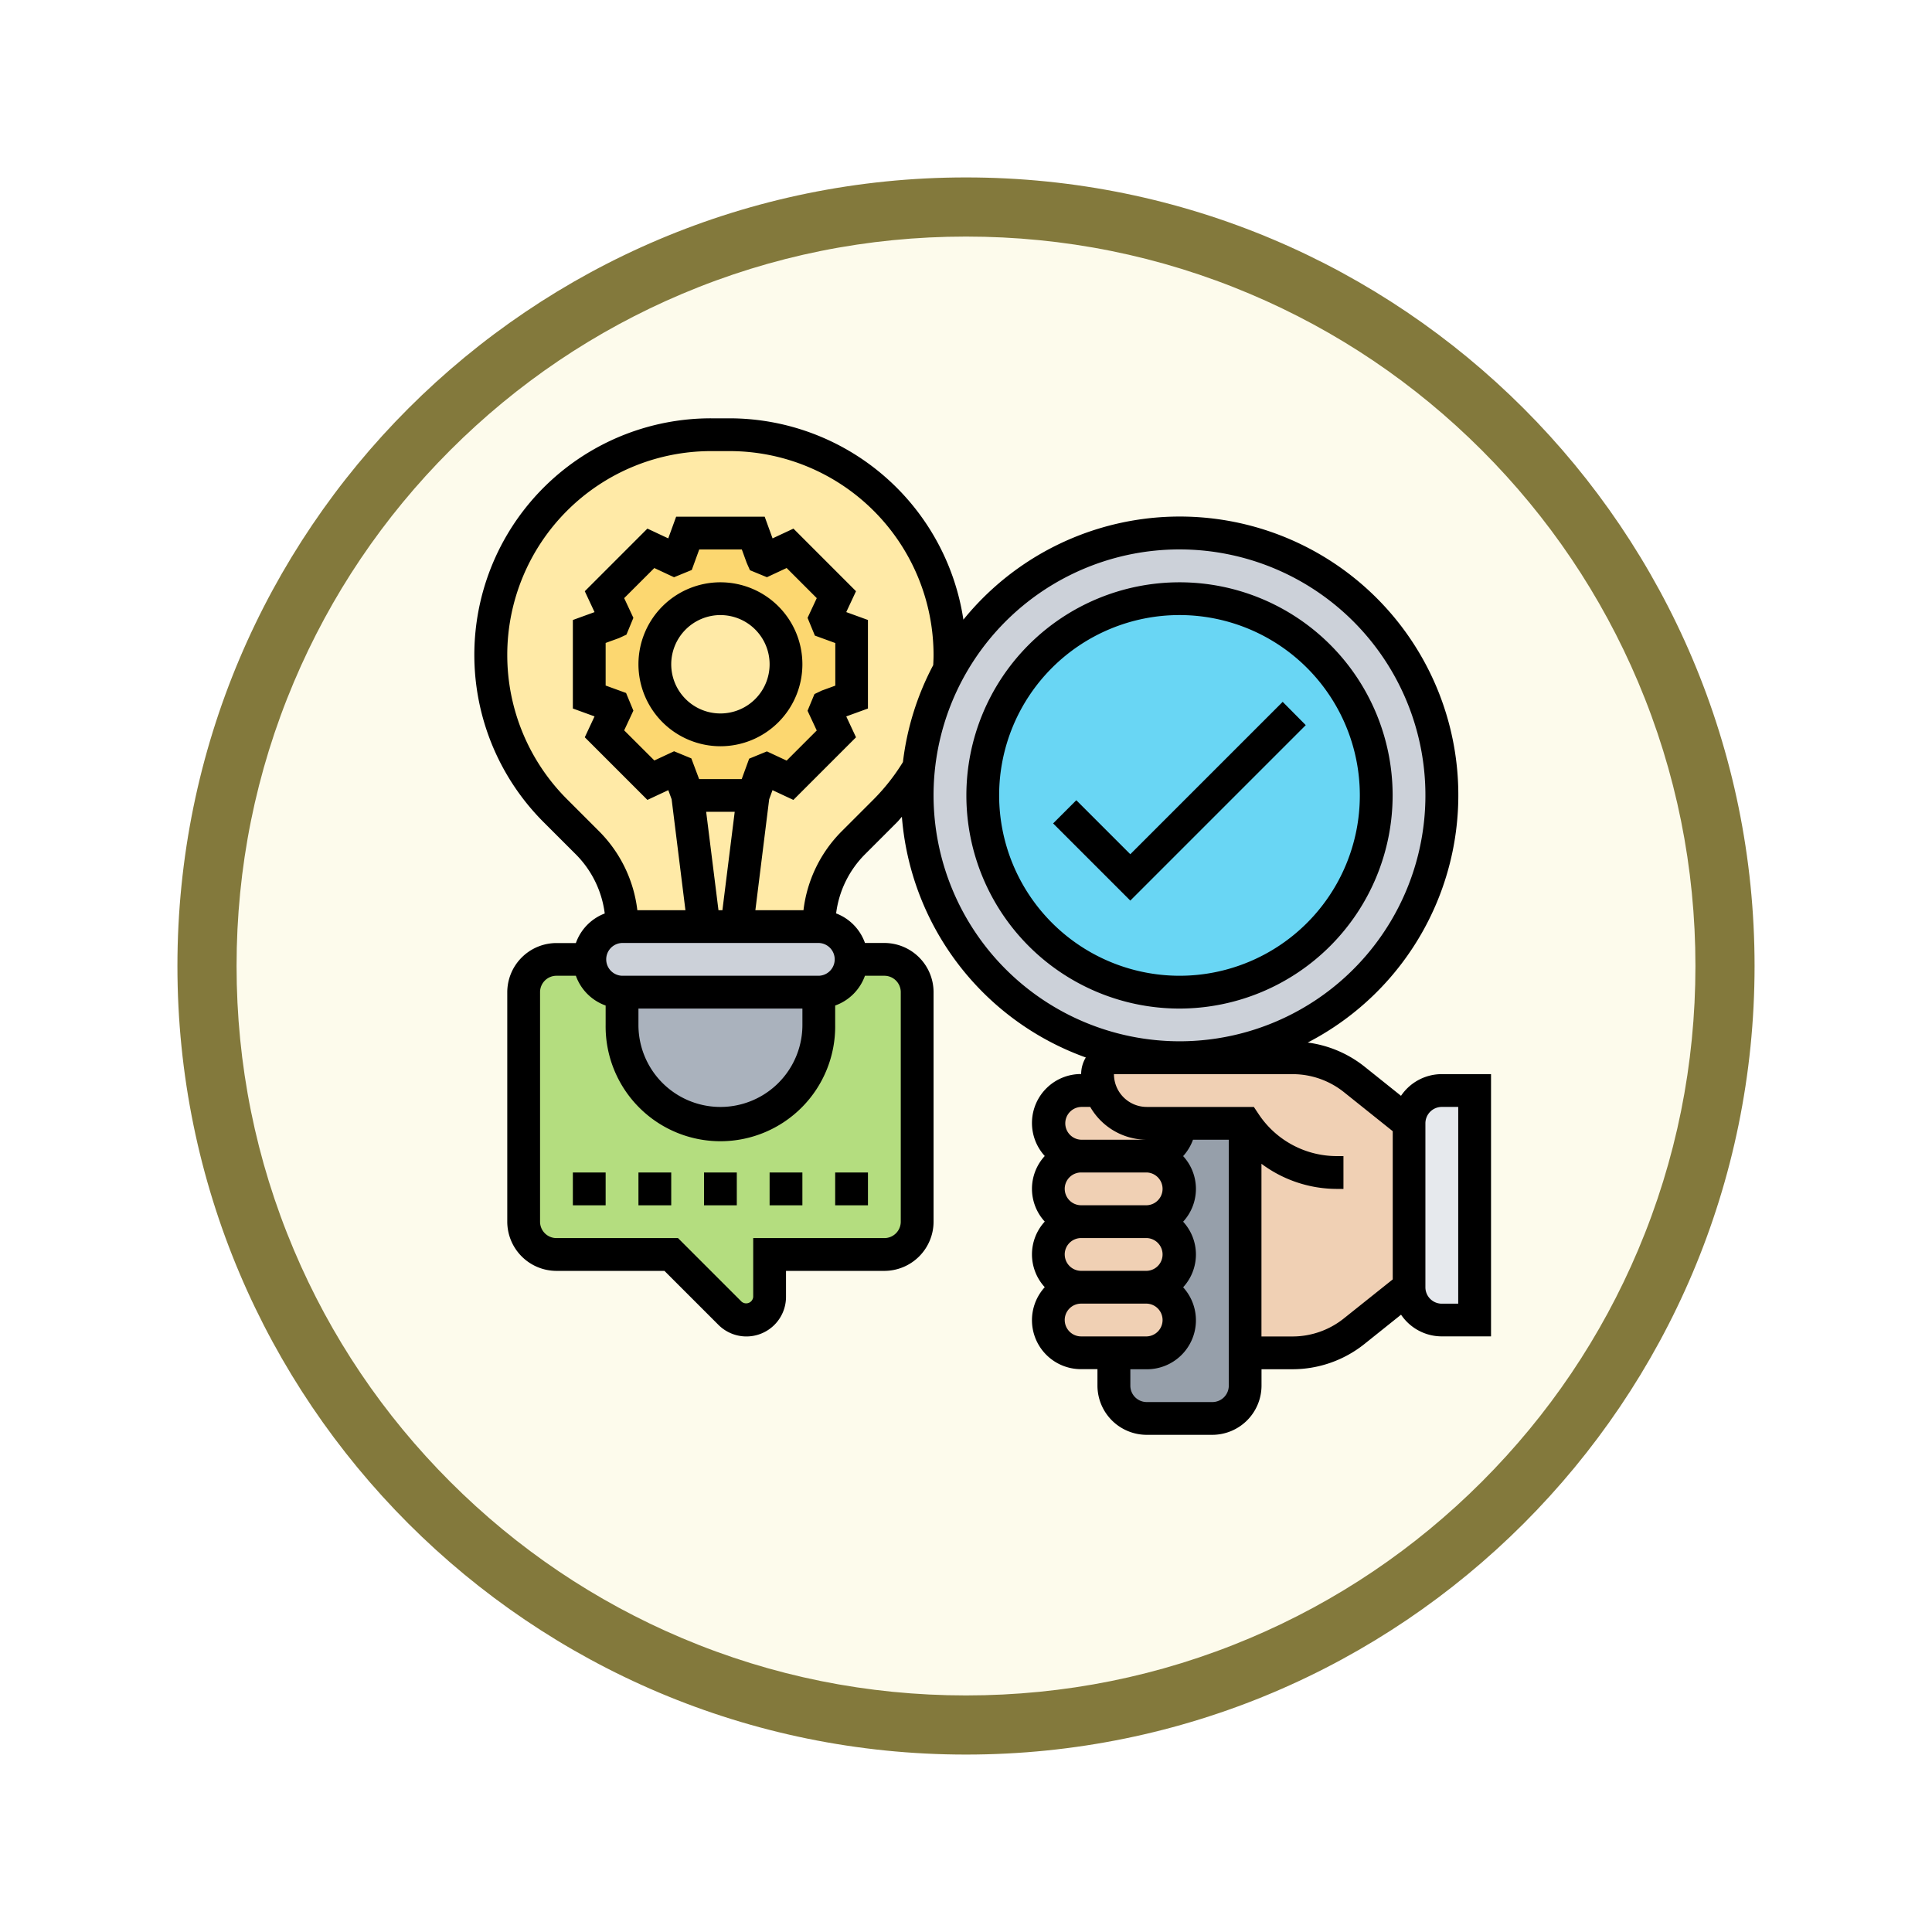 <svg xmlns="http://www.w3.org/2000/svg" xmlns:xlink="http://www.w3.org/1999/xlink" width="98" height="98" viewBox="0 0 98 98">
  <defs>
    <filter id="Trazado_982547" x="0" y="0" width="98" height="98" filterUnits="userSpaceOnUse">
      <feOffset dy="3" input="SourceAlpha"/>
      <feGaussianBlur stdDeviation="3" result="blur"/>
      <feFlood flood-opacity="0.161"/>
      <feComposite operator="in" in2="blur"/>
      <feComposite in="SourceGraphic"/>
    </filter>
    <clipPath id="clip-path">
      <path id="path8121" d="M0-682.665H48.414v48.414H0Z" transform="translate(0 682.665)"/>
    </clipPath>
  </defs>
  <g id="Grupo_1232035" data-name="Grupo 1232035" transform="translate(-825.151 -9238)">
    <g id="Grupo_1231441" data-name="Grupo 1231441" transform="translate(0 6946)">
      <g id="Grupo_1229591" data-name="Grupo 1229591" transform="translate(834.151 2298)">
        <g id="Grupo_1208936" data-name="Grupo 1208936" transform="translate(0)">
          <g id="Grupo_1208171" data-name="Grupo 1208171">
            <g id="Grupo_1207739" data-name="Grupo 1207739">
              <g id="Grupo_1207712" data-name="Grupo 1207712">
                <g id="Grupo_1207285" data-name="Grupo 1207285">
                  <g id="Grupo_1206883" data-name="Grupo 1206883">
                    <g id="Grupo_1204569" data-name="Grupo 1204569">
                      <g id="Grupo_1203962" data-name="Grupo 1203962">
                        <g id="Grupo_1203498" data-name="Grupo 1203498">
                          <g id="Grupo_1202589" data-name="Grupo 1202589">
                            <g id="Grupo_1172010" data-name="Grupo 1172010">
                              <g id="Grupo_1171046" data-name="Grupo 1171046">
                                <g id="Grupo_1148525" data-name="Grupo 1148525">
                                  <g transform="matrix(1, 0, 0, 1, -9, -6)" filter="url(#Trazado_982547)">
                                    <g id="Trazado_982547-2" data-name="Trazado 982547" transform="translate(9 6)" fill="#fdfbec">
                                      <path d="M 40 78.5 C 34.802 78.5 29.76 77.482 25.015 75.475 C 20.43 73.536 16.313 70.76 12.776 67.224 C 9.24 63.687 6.464 59.57 4.525 54.985 C 2.518 50.24 1.5 45.198 1.5 40 C 1.5 34.802 2.518 29.76 4.525 25.015 C 6.464 20.43 9.24 16.313 12.776 12.776 C 16.313 9.24 20.43 6.464 25.015 4.525 C 29.76 2.518 34.802 1.5 40 1.5 C 45.198 1.5 50.24 2.518 54.985 4.525 C 59.57 6.464 63.687 9.24 67.224 12.776 C 70.76 16.313 73.536 20.43 75.475 25.015 C 77.482 29.76 78.5 34.802 78.5 40 C 78.5 45.198 77.482 50.24 75.475 54.985 C 73.536 59.57 70.76 63.687 67.224 67.224 C 63.687 70.76 59.57 73.536 54.985 75.475 C 50.24 77.482 45.198 78.5 40 78.5 Z" stroke="none"/>
                                      <path d="M 40 3 C 35.004 3 30.158 3.978 25.599 5.906 C 21.193 7.77 17.236 10.438 13.837 13.837 C 10.438 17.236 7.77 21.193 5.906 25.599 C 3.978 30.158 3 35.004 3 40 C 3 44.996 3.978 49.842 5.906 54.401 C 7.77 58.807 10.438 62.764 13.837 66.163 C 17.236 69.562 21.193 72.23 25.599 74.094 C 30.158 76.022 35.004 77 40 77 C 44.996 77 49.842 76.022 54.401 74.094 C 58.807 72.23 62.764 69.562 66.163 66.163 C 69.562 62.764 72.23 58.807 74.094 54.401 C 76.022 49.842 77 44.996 77 40 C 77 35.004 76.022 30.158 74.094 25.599 C 72.23 21.193 69.562 17.236 66.163 13.837 C 62.764 10.438 58.807 7.77 54.401 5.906 C 49.842 3.978 44.996 3 40 3 M 40 -7.62939453125e-06 C 62.091 -7.62939453125e-06 80 17.909 80 40 C 80 62.091 62.091 80 40 80 C 17.909 80 -7.62939453125e-06 62.091 -7.62939453125e-06 40 C -7.62939453125e-06 17.909 17.909 -7.62939453125e-06 40 -7.62939453125e-06 Z" stroke="none" fill="#83793c"/>
                                    </g>
                                  </g>
                                </g>
                              </g>
                            </g>
                          </g>
                        </g>
                      </g>
                    </g>
                  </g>
                </g>
                <g id="g8115" transform="translate(15.793 15.793)">
                  <g id="g8117">
                    <g id="g8119" clip-path="url(#clip-path)">
                      <g id="g8125" transform="translate(-33.259 0.709)">
                        <path id="path8127" d="M-338.457-377.826h-25.835v-25.108c5.31-7.679,37.755-5.416,25.835,25.108" transform="translate(364.292 406.667)" fill="#fbdf63"/>
                      </g>
                      <g id="g8129" transform="translate(-33.259 0.709)">
                        <path id="path8131" d="M-338.457-377.826h-.619c6.164-24.728-15.887-30.6-25.216-24.374v-.734c5.31-7.679,37.755-5.416,25.835,25.108" transform="translate(364.292 406.667)" fill="#f9d11f"/>
                      </g>
                    </g>
                  </g>
                  <g id="g8265">
                    <g id="g8267" clip-path="url(#clip-path)">
                      <g id="g8273" transform="translate(-33.259 51.036)">
                        <path id="path8275" d="M-338.457-377.654h-25.835v-25.1c5.31-7.676,37.755-5.413,25.835,25.1" transform="translate(364.292 406.481)" fill="#003343"/>
                      </g>
                      <g id="g8277" transform="translate(-33.259 51.036)">
                        <path id="path8279" d="M-338.457-377.654h-.619c6.164-24.717-15.887-30.585-25.216-24.362v-.734c5.31-7.676,37.755-5.413,25.835,25.1" transform="translate(364.292 406.481)" fill="#002439"/>
                      </g>
                    </g>
                  </g>
                  <g id="g8281">
                    <g id="g8283" clip-path="url(#clip-path)">
                      <g id="g8289" transform="translate(17.066 51.014)">
                        <path id="path8291" d="M-338.457-377.826h-25.835v-25.108c5.31-7.679,37.755-5.416,25.835,25.108" transform="translate(364.292 406.667)" fill="#ff7e50"/>
                      </g>
                      <g id="g8293" transform="translate(17.066 51.014)">
                        <path id="path8295" d="M-338.457-377.826h-.619c6.164-24.728-15.887-30.6-25.216-24.374v-.734c5.31-7.679,37.755-5.416,25.835,25.108" transform="translate(364.292 406.667)" fill="#ff6247"/>
                      </g>
                      <g id="g8297" transform="translate(2.941 54.225)">
                        <path id="path8299" d="M-233.028-131.751v15.573h-14.6c-12.2-25.649,14.6-34.273,14.6-15.573" transform="translate(250.816 141.808)" fill="#ffa68a"/>
                      </g>
                      <g id="g8301" transform="translate(2.941 54.225)">
                        <path id="path8303" d="M-233.028-131.751c-.9-16.1-20.23-9.82-14.176,15.573h-.427c-12.2-25.649,14.6-34.273,14.6-15.573" transform="translate(250.816 141.808)" fill="#ff7e50"/>
                      </g>
                    </g>
                  </g>
                </g>
              </g>
            </g>
          </g>
        </g>
      </g>
    </g>
    <g id="verification_3890344" transform="translate(849.219 9259.219)">
      <g id="Grupo_1232378" data-name="Grupo 1232378" transform="translate(0.832 0.832)">
        <g id="Grupo_1232364" data-name="Grupo 1232364" transform="translate(1.663 26.613)">
          <path id="Trazado_1248648" data-name="Trazado 1248648" d="M21.3,33H4.663A1.668,1.668,0,0,0,3,34.663V46.306A1.668,1.668,0,0,0,4.663,47.97h5.822l2.986,2.986a1.176,1.176,0,0,0,2-.832V47.97H21.3a1.668,1.668,0,0,0,1.663-1.663V34.663A1.668,1.668,0,0,0,21.3,33Z" transform="translate(-3 -33)" fill="#b4dd7f"/>
        </g>
        <g id="Grupo_1232365" data-name="Grupo 1232365" transform="translate(6.653 28.276)">
          <path id="Trazado_1248649" data-name="Trazado 1248649" d="M18.98,36.663a4.994,4.994,0,0,1-4.99,4.99A5,5,0,0,1,9,36.663V35h9.98Z" transform="translate(-9 -35)" fill="#aab2bd"/>
        </g>
        <g id="Grupo_1232366" data-name="Grupo 1232366" transform="translate(4.99 24.95)">
          <path id="Trazado_1248650" data-name="Trazado 1248650" d="M14.485,31h4.158a1.668,1.668,0,0,1,1.663,1.663,1.675,1.675,0,0,1-1.663,1.663H8.663A1.668,1.668,0,0,1,7,32.663,1.675,1.675,0,0,1,8.663,31h5.822Z" transform="translate(-7 -31)" fill="#ccd1d9"/>
        </g>
        <g id="Grupo_1232367" data-name="Grupo 1232367" transform="translate(46.573 33.266)">
          <path id="Trazado_1248651" data-name="Trazado 1248651" d="M60.327,41V52.643H58.663A1.668,1.668,0,0,1,57,50.98V42.663A1.668,1.668,0,0,1,58.663,41Z" transform="translate(-57 -41)" fill="#e6e9ed"/>
        </g>
        <g id="Grupo_1232368" data-name="Grupo 1232368" transform="translate(31.603 34.929)">
          <path id="Trazado_1248652" data-name="Trazado 1248652" d="M45.653,54.643v1.663A1.668,1.668,0,0,1,43.99,57.97H40.663A1.668,1.668,0,0,1,39,56.306V54.643h1.663a1.668,1.668,0,0,0,1.663-1.663,1.675,1.675,0,0,0-1.663-1.663,1.668,1.668,0,0,0,1.663-1.663,1.675,1.675,0,0,0-1.663-1.663,1.668,1.668,0,0,0,1.663-1.663,1.675,1.675,0,0,0-1.663-1.663A1.668,1.668,0,0,0,42.327,43h3.327Z" transform="translate(-39 -43)" fill="#969faa"/>
        </g>
        <g id="Grupo_1232369" data-name="Grupo 1232369" transform="translate(28.276 36.593)">
          <path id="Trazado_1248653" data-name="Trazado 1248653" d="M41.163,45.491a1.626,1.626,0,0,1,.491,1.173,1.668,1.668,0,0,1-1.663,1.663H36.663A1.675,1.675,0,0,1,35,46.663,1.668,1.668,0,0,1,36.663,45H39.99A1.626,1.626,0,0,1,41.163,45.491Z" transform="translate(-35 -45)" fill="#f0d0b4"/>
        </g>
        <g id="Grupo_1232370" data-name="Grupo 1232370" transform="translate(28.276 39.919)">
          <path id="Trazado_1248654" data-name="Trazado 1248654" d="M41.163,49.491a1.626,1.626,0,0,1,.491,1.173,1.668,1.668,0,0,1-1.663,1.663H36.663A1.675,1.675,0,0,1,35,50.663,1.668,1.668,0,0,1,36.663,49H39.99A1.626,1.626,0,0,1,41.163,49.491Z" transform="translate(-35 -49)" fill="#f0d0b4"/>
        </g>
        <g id="Grupo_1232371" data-name="Grupo 1232371" transform="translate(28.276 33.266)">
          <path id="Trazado_1248655" data-name="Trazado 1248655" d="M38.227,41.931a2.489,2.489,0,0,0,1.763.732h1.663a1.668,1.668,0,0,1-1.663,1.663H36.663A1.675,1.675,0,0,1,35,42.663,1.668,1.668,0,0,1,36.663,41h.981Z" transform="translate(-35 -41)" fill="#f0d0b4"/>
        </g>
        <g id="Grupo_1232372" data-name="Grupo 1232372" transform="translate(28.276 43.246)">
          <path id="Trazado_1248656" data-name="Trazado 1248656" d="M41.163,53.491a1.626,1.626,0,0,1,.491,1.173,1.668,1.668,0,0,1-1.663,1.663H36.663A1.675,1.675,0,0,1,35,54.663,1.668,1.668,0,0,1,36.663,53H39.99A1.626,1.626,0,0,1,41.163,53.491Z" transform="translate(-35 -53)" fill="#f0d0b4"/>
        </g>
        <g id="Grupo_1232373" data-name="Grupo 1232373" transform="translate(30.771 31.603)">
          <path id="Trazado_1248657" data-name="Trazado 1248657" d="M45.485,42.327h-4.99a2.489,2.489,0,0,1-1.763-.732l-.582-.931a2.305,2.305,0,0,1-.15-.832A.834.834,0,0,1,38.832,39H47.9a4.97,4.97,0,0,1,3.11,1.089L53.8,42.327v8.317L51.007,52.88A4.97,4.97,0,0,1,47.9,53.97H45.485Z" transform="translate(-38 -39)" fill="#f0d0b4"/>
        </g>
        <g id="Grupo_1232374" data-name="Grupo 1232374" transform="translate(21.623 4.99)">
          <path id="Trazado_1248658" data-name="Trazado 1248658" d="M40.306,7A13.306,13.306,0,1,1,27,20.306c0-.457.025-.915.067-1.364v-.008A13.308,13.308,0,0,1,40.306,7Z" transform="translate(-27 -7)" fill="#ccd1d9"/>
        </g>
        <g id="Grupo_1232375" data-name="Grupo 1232375" transform="translate(24.95 8.317)">
          <circle id="Elipse_11590" data-name="Elipse 11590" cx="10" cy="10" r="10" transform="translate(0 -0.367)" fill="#69d6f4"/>
        </g>
        <g id="Grupo_1232376" data-name="Grupo 1232376">
          <path id="Trazado_1248659" data-name="Trazado 1248659" d="M21.01,4.277A11.11,11.11,0,0,0,13.109,1h-.931A11.18,11.18,0,0,0,1,12.177a11.173,11.173,0,0,0,3.268,7.9L5.89,21.692A6.017,6.017,0,0,1,7.653,25.95h9.98A6.017,6.017,0,0,1,19.4,21.692l1.613-1.613a11.172,11.172,0,0,0,1.68-2.146v-.008a13.3,13.3,0,0,1,1.572-5.032c.017-.241.025-.482.025-.715A11.11,11.11,0,0,0,21.01,4.277Z" transform="translate(-1 -1)" fill="#ffeaa7"/>
        </g>
        <g id="Grupo_1232377" data-name="Grupo 1232377" transform="translate(4.99 4.99)">
          <path id="Trazado_1248660" data-name="Trazado 1248660" d="M20.306,11.99v3.327l-1.231.449c-.033.075-.058.158-.091.233l.549,1.181-2.354,2.354L16,18.984c-.075.033-.158.058-.233.091l-.449,1.231H11.99l-.449-1.231c-.075-.033-.158-.058-.233-.091l-1.181.549L7.773,17.179,8.322,16c-.033-.075-.058-.158-.091-.233L7,15.317V11.99l1.231-.449c.033-.075.058-.158.091-.233l-.549-1.181,2.354-2.354,1.181.549c.075-.033.158-.058.233-.091L11.99,7h3.327l.449,1.231c.075.033.158.058.233.091l1.181-.549,2.354,2.354-.549,1.181c.033.075.058.158.091.233ZM16.98,13.653a3.327,3.327,0,1,0-3.327,3.327A3.326,3.326,0,0,0,16.98,13.653Z" transform="translate(-7 -7)" fill="#fcd770"/>
        </g>
      </g>
      <g id="Grupo_1232379" data-name="Grupo 1232379" transform="translate(0 0)">
        <path id="Trazado_1248661" data-name="Trazado 1248661" d="M51.623,20.811A10.811,10.811,0,1,0,40.811,31.623,10.824,10.824,0,0,0,51.623,20.811Zm-19.96,0a9.148,9.148,0,1,1,9.148,9.148A9.159,9.159,0,0,1,31.663,20.811Z" transform="translate(-5.05 -1.683)"/>
        <path id="Trazado_1248662" data-name="Trazado 1248662" d="M49.068,33.266a2.494,2.494,0,0,0-2.07,1.1l-1.865-1.492a5.837,5.837,0,0,0-2.868-1.21A14.13,14.13,0,1,0,24.8,10.213,12.013,12.013,0,0,0,12.945,0H12A12,12,0,0,0,3.516,20.494L5.133,22.11a5.157,5.157,0,0,1,1.474,3.007,2.492,2.492,0,0,0-1.464,1.5H4.158a2.5,2.5,0,0,0-2.495,2.495V40.751a2.5,2.5,0,0,0,2.495,2.495H9.636l2.739,2.739a2.008,2.008,0,0,0,3.427-1.42V43.246h4.99a2.5,2.5,0,0,0,2.495-2.495V29.108a2.5,2.5,0,0,0-2.495-2.495h-.985a2.491,2.491,0,0,0-1.463-1.5,5.147,5.147,0,0,1,1.474-3.007l1.617-1.617c.087-.087.161-.187.245-.277a14.149,14.149,0,0,0,9.329,12.209,1.644,1.644,0,0,0-.236.84,2.484,2.484,0,0,0-1.846,4.158,2.457,2.457,0,0,0,0,3.327,2.457,2.457,0,0,0,0,3.327,2.484,2.484,0,0,0,1.846,4.158H31.6v.832A2.5,2.5,0,0,0,34.1,51.562h3.327a2.5,2.5,0,0,0,2.495-2.495v-.832H41.5a5.846,5.846,0,0,0,3.637-1.276L47,45.468a2.491,2.491,0,0,0,2.069,1.1h2.495V33.266ZM7.689,13.932l-1.036-.377V11.394l.684-.248.371-.173.352-.852-.467-1L9.122,7.594l1,.467.9-.369.378-1.039h2.161l.249.684.163.368.861.355,1-.467,1.528,1.528-.467,1,.371.9,1.036.378v2.161l-.684.249-.373.178-.351.847.467,1-1.528,1.528-1-.467-.9.369L13.555,18.3H11.394L11,17.25l-.876-.361-1,.467L7.593,15.828l.467-1ZM13.2,19.96l-.624,4.99h-.2l-.624-4.99Zm4.269,6.653a.832.832,0,0,1,0,1.663H7.485a.832.832,0,0,1,0-1.663ZM8.317,29.94h8.317v.832a4.158,4.158,0,0,1-8.317,0Zm13.306-.832V40.751a.833.833,0,0,1-.832.832H14.138v2.982a.358.358,0,0,1-.588.244l-3.226-3.226H4.158a.833.833,0,0,1-.832-.832V29.108a.833.833,0,0,1,.832-.832h.985a2.492,2.492,0,0,0,1.51,1.51v.985a5.822,5.822,0,1,0,11.643,0v-.985a2.492,2.492,0,0,0,1.51-1.51h.985a.833.833,0,0,1,.832.832Zm-1.366-9.79-1.617,1.617a6.8,6.8,0,0,0-1.952,4.015h-2.44l.7-5.625.169-.463,1.059.495,3.177-3.177-.495-1.059,1.1-.4V10.229l-1.1-.4.495-1.059L16.179,5.595l-1.059.495-.4-1.1H10.229l-.4,1.1L8.771,5.594,5.595,8.771l.495,1.059-1.1.4V14.72l1.1.4-.495,1.059,3.177,3.177,1.059-.495.169.463.7,5.626H8.261a6.8,6.8,0,0,0-1.952-4.015L4.692,19.318A10.342,10.342,0,0,1,12,1.663h.94A10.353,10.353,0,0,1,23.286,12c0,.174-.008.346-.017.519a14.035,14.035,0,0,0-1.536,4.918A10.37,10.37,0,0,1,20.257,19.318Zm3.029-.19A12.475,12.475,0,1,1,35.761,31.6,12.489,12.489,0,0,1,23.286,19.128Zm7.485,15.8h.462A3.316,3.316,0,0,0,34.1,36.593H30.771a.832.832,0,0,1,0-1.663Zm-.832,7.485a.833.833,0,0,1,.832-.832H34.1a.832.832,0,0,1,0,1.663H30.771A.833.833,0,0,1,29.94,42.414Zm0-3.327a.833.833,0,0,1,.832-.832H34.1a.832.832,0,0,1,0,1.663H30.771A.833.833,0,0,1,29.94,39.088Zm0,6.653a.833.833,0,0,1,.832-.832H34.1a.832.832,0,0,1,0,1.663H30.771A.833.833,0,0,1,29.94,45.741ZM37.424,49.9H34.1a.833.833,0,0,1-.832-.832v-.832H34.1a2.484,2.484,0,0,0,1.846-4.158,2.457,2.457,0,0,0,0-3.327,2.457,2.457,0,0,0,0-3.327,2.485,2.485,0,0,0,.5-.832h1.816V49.068A.833.833,0,0,1,37.424,49.9Zm6.669-4.238a4.173,4.173,0,0,1-2.6.911H39.919v-8.76a6.413,6.413,0,0,0,3.83,1.275h.329V37.424h-.329A4.761,4.761,0,0,1,39.78,35.3l-.247-.37H34.1a1.665,1.665,0,0,1-1.663-1.663H41.5a4.174,4.174,0,0,1,2.6.911l2.478,1.983v7.517Zm5.806-.752h-.832a.833.833,0,0,1-.832-.832V35.761a.833.833,0,0,1,.832-.832H49.9Z" transform="translate(0 0)"/>
        <path id="Trazado_1248663" data-name="Trazado 1248663" d="M14.158,18.317A4.158,4.158,0,1,0,10,14.158,4.163,4.163,0,0,0,14.158,18.317Zm0-6.653a2.495,2.495,0,1,1-2.495,2.495A2.5,2.5,0,0,1,14.158,11.663Z" transform="translate(-1.683 -1.683)"/>
        <path id="Trazado_1248664" data-name="Trazado 1248664" d="M22,46h1.663v1.663H22Z" transform="translate(-3.704 -7.744)"/>
        <path id="Trazado_1248665" data-name="Trazado 1248665" d="M6,46H7.663v1.663H6Z" transform="translate(-1.01 -7.744)"/>
        <path id="Trazado_1248666" data-name="Trazado 1248666" d="M18,46h1.663v1.663H18Z" transform="translate(-3.03 -7.744)"/>
        <path id="Trazado_1248667" data-name="Trazado 1248667" d="M10,46h1.663v1.663H10Z" transform="translate(-1.683 -7.744)"/>
        <path id="Trazado_1248668" data-name="Trazado 1248668" d="M14,46h1.663v1.663H14Z" transform="translate(-2.357 -7.744)"/>
        <path id="Trazado_1248669" data-name="Trazado 1248669" d="M46.936,17.293l-7.729,7.729-2.739-2.739-1.176,1.176,3.915,3.915,8.9-8.9Z" transform="translate(-5.941 -2.911)"/>
      </g>
    </g>
  </g>
</svg>
